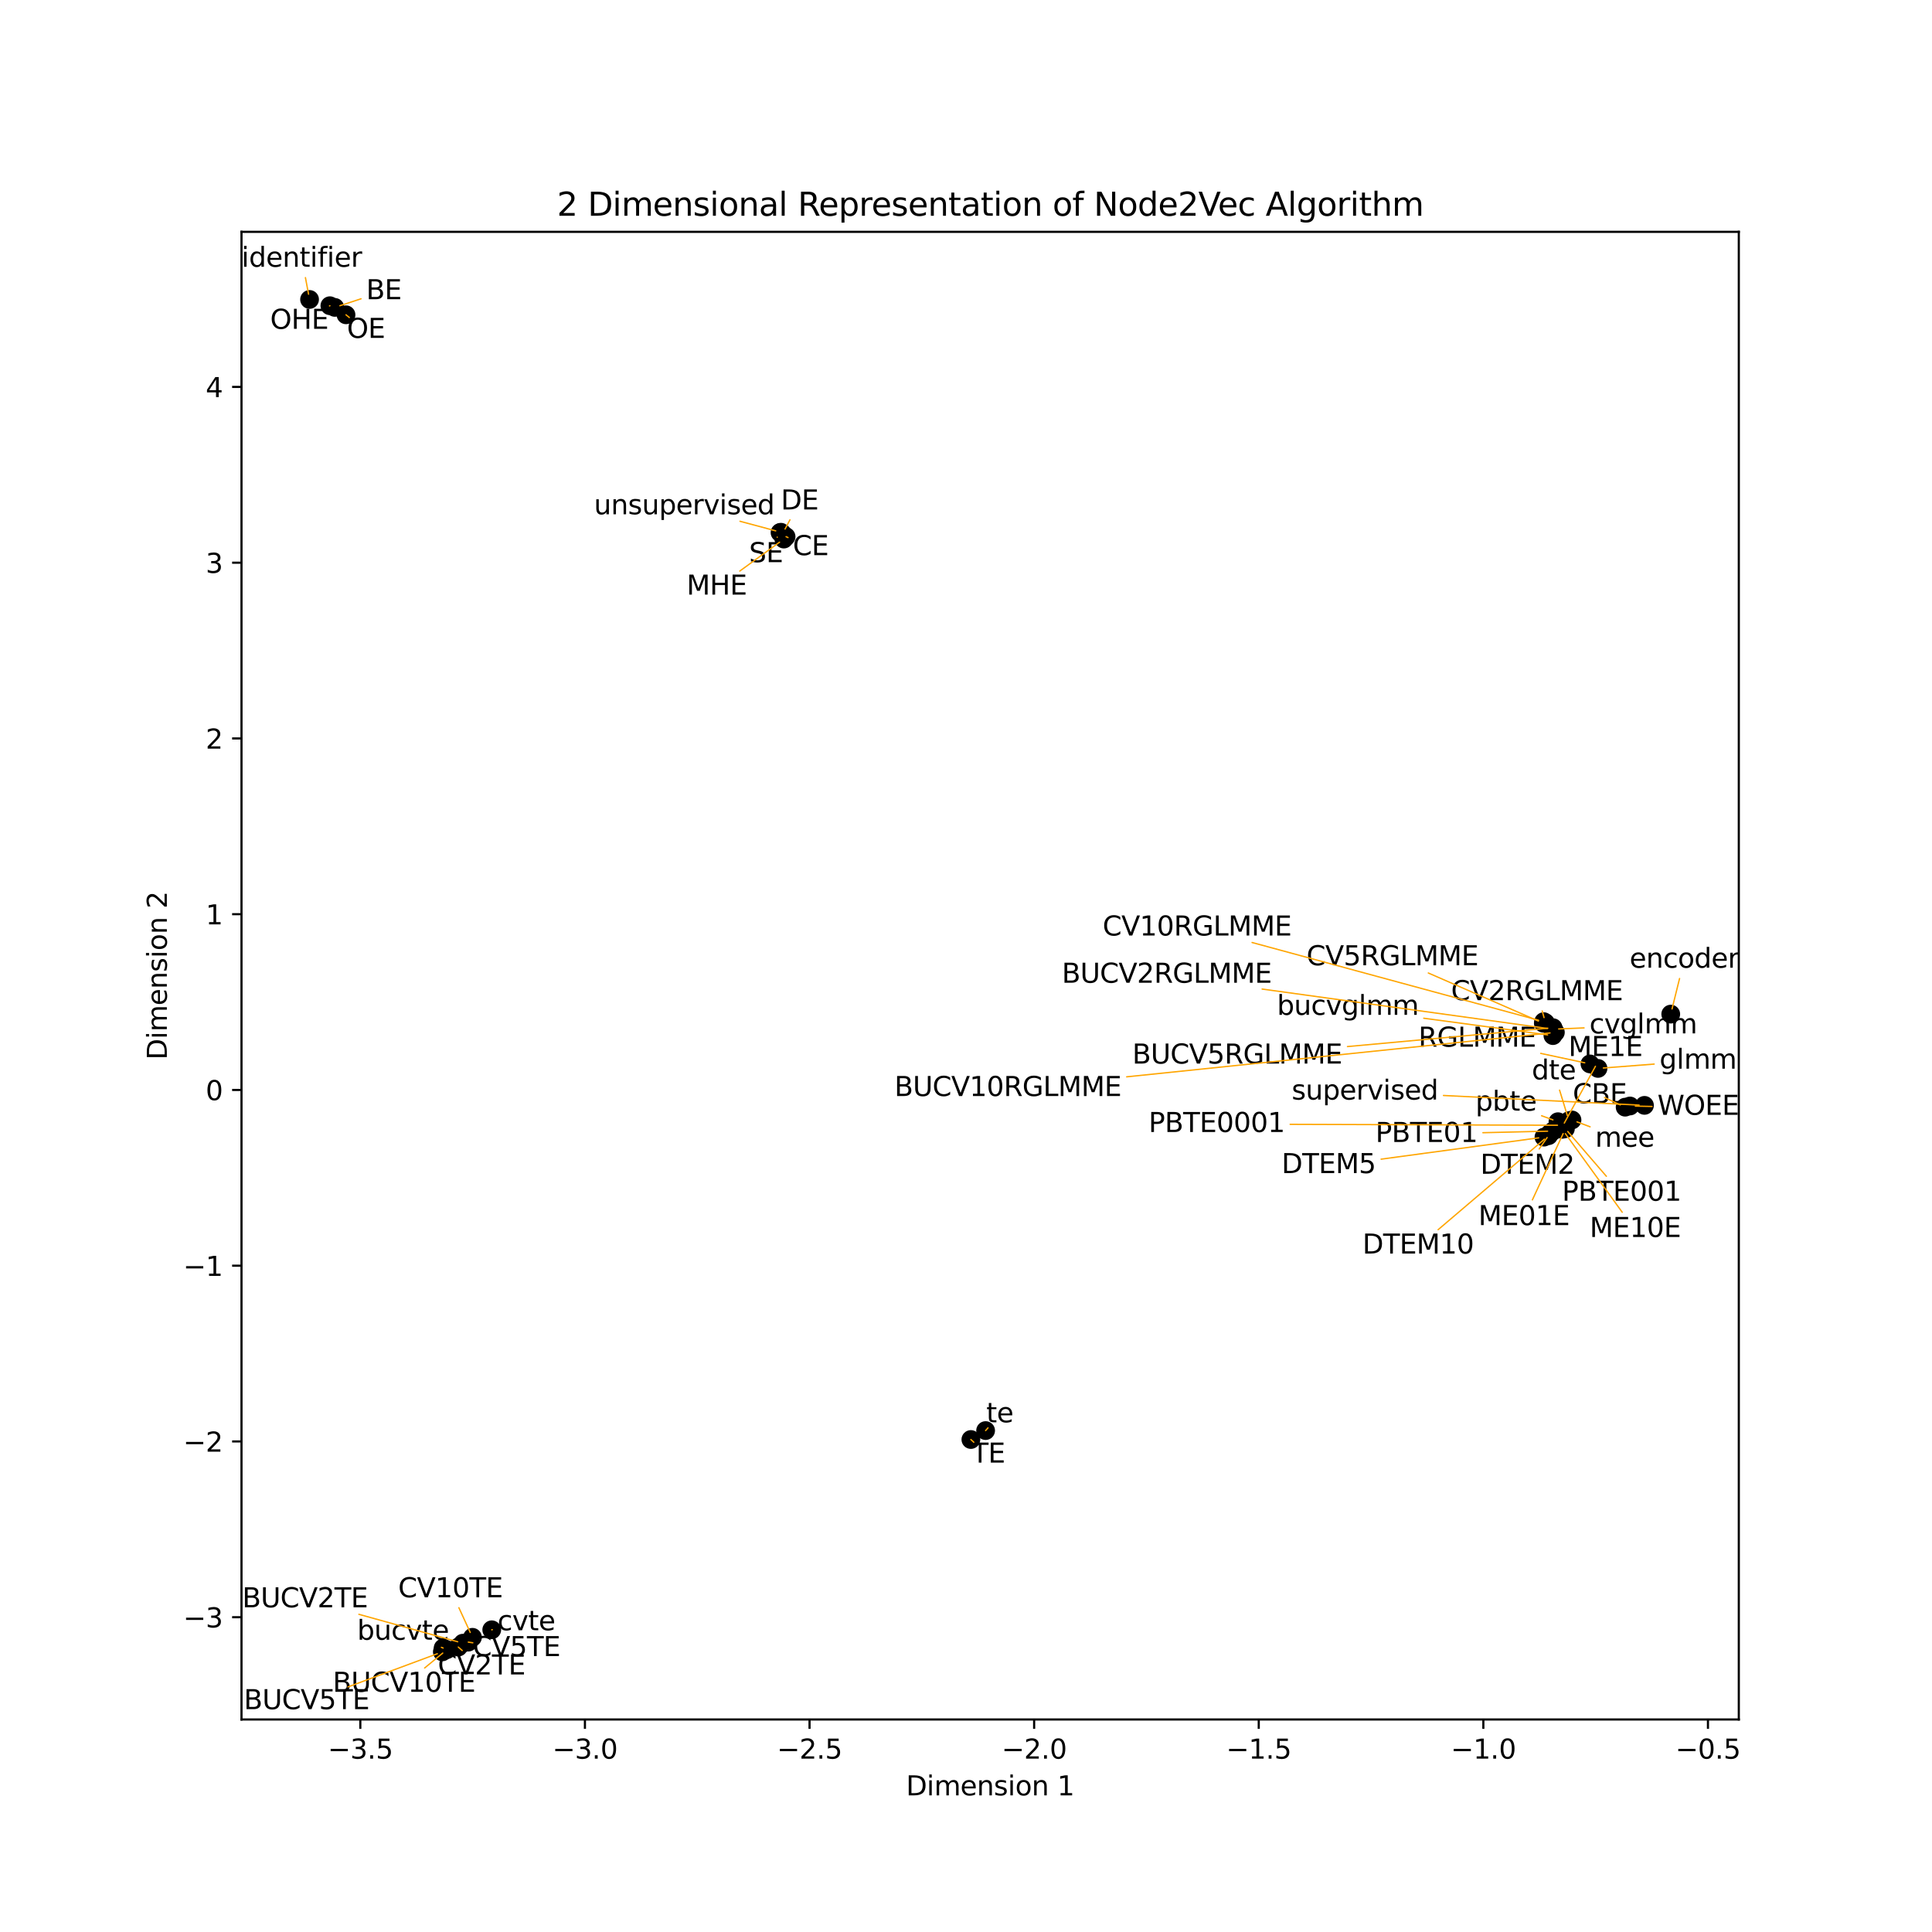 <?xml version="1.0" encoding="utf-8" standalone="no"?>
<!DOCTYPE svg PUBLIC "-//W3C//DTD SVG 1.1//EN"
  "http://www.w3.org/Graphics/SVG/1.1/DTD/svg11.dtd">
<svg xmlns:xlink="http://www.w3.org/1999/xlink" width="720pt" height="720pt" viewBox="0 0 720 720" xmlns="http://www.w3.org/2000/svg" version="1.1">
 <defs>
  <style type="text/css">*{stroke-linejoin: round; stroke-linecap: butt}</style>
 </defs>
 <g id="figure_1">
  <g id="patch_1">
   <path d="M 0 720 
L 720 720 
L 720 0 
L 0 0 
z
" style="fill: #ffffff"/>
  </g>
  <g id="axes_1">
   <g id="patch_2">
    <path d="M 90 640.8 
L 648 640.8 
L 648 86.4 
L 90 86.4 
z
" style="fill: #ffffff"/>
   </g>
   <g id="PathCollection_1">
    <defs>
     <path id="mb4c47baf59" d="M 0 3 
C 0.796 3 1.559 2.684 2.121 2.121 
C 2.684 1.559 3 0.796 3 0 
C 3 -0.796 2.684 -1.559 2.121 -2.121 
C 1.559 -2.684 0.796 -3 0 -3 
C -0.796 -3 -1.559 -2.684 -2.121 -2.121 
C -2.684 -1.559 -3 -0.796 -3 0 
C -3 0.796 -2.684 1.559 -2.121 2.121 
C -1.559 2.684 -0.796 3 0 3 
z
" style="stroke: #000000"/>
    </defs>
    <g clip-path="url(#p8ec54e45c8)">
     <use xlink:href="#mb4c47baf59" x="124.774" y="114.557" style="stroke: #000000"/>
     <use xlink:href="#mb4c47baf59" x="115.364" y="111.6" style="stroke: #000000"/>
     <use xlink:href="#mb4c47baf59" x="579.644" y="384.737" style="stroke: #000000"/>
     <use xlink:href="#mb4c47baf59" x="578.729" y="385.939" style="stroke: #000000"/>
     <use xlink:href="#mb4c47baf59" x="166.537" y="614.782" style="stroke: #000000"/>
     <use xlink:href="#mb4c47baf59" x="165.14" y="614.176" style="stroke: #000000"/>
     <use xlink:href="#mb4c47baf59" x="578.611" y="383.545" style="stroke: #000000"/>
     <use xlink:href="#mb4c47baf59" x="172.494" y="612.372" style="stroke: #000000"/>
     <use xlink:href="#mb4c47baf59" x="578.791" y="382.999" style="stroke: #000000"/>
     <use xlink:href="#mb4c47baf59" x="164.852" y="615.6" style="stroke: #000000"/>
     <use xlink:href="#mb4c47baf59" x="605.643" y="412.611" style="stroke: #000000"/>
     <use xlink:href="#mb4c47baf59" x="612.847" y="411.938" style="stroke: #000000"/>
     <use xlink:href="#mb4c47baf59" x="292.949" y="199.996" style="stroke: #000000"/>
     <use xlink:href="#mb4c47baf59" x="291.018" y="198.356" style="stroke: #000000"/>
     <use xlink:href="#mb4c47baf59" x="575.294" y="380.738" style="stroke: #000000"/>
     <use xlink:href="#mb4c47baf59" x="578.877" y="383.544" style="stroke: #000000"/>
     <use xlink:href="#mb4c47baf59" x="176.076" y="610.181" style="stroke: #000000"/>
     <use xlink:href="#mb4c47baf59" x="183.261" y="607.374" style="stroke: #000000"/>
     <use xlink:href="#mb4c47baf59" x="575.947" y="381.143" style="stroke: #000000"/>
     <use xlink:href="#mb4c47baf59" x="170.796" y="613.815" style="stroke: #000000"/>
     <use xlink:href="#mb4c47baf59" x="575.151" y="381.325" style="stroke: #000000"/>
     <use xlink:href="#mb4c47baf59" x="174.522" y="611.972" style="stroke: #000000"/>
     <use xlink:href="#mb4c47baf59" x="291.633" y="198.916" style="stroke: #000000"/>
     <use xlink:href="#mb4c47baf59" x="577.092" y="423.235" style="stroke: #000000"/>
     <use xlink:href="#mb4c47baf59" x="584.699" y="417.662" style="stroke: #000000"/>
     <use xlink:href="#mb4c47baf59" x="577.711" y="422.294" style="stroke: #000000"/>
     <use xlink:href="#mb4c47baf59" x="575.391" y="423.771" style="stroke: #000000"/>
     <use xlink:href="#mb4c47baf59" x="583.382" y="420.637" style="stroke: #000000"/>
     <use xlink:href="#mb4c47baf59" x="585.834" y="417.379" style="stroke: #000000"/>
     <use xlink:href="#mb4c47baf59" x="582.2" y="420.865" style="stroke: #000000"/>
     <use xlink:href="#mb4c47baf59" x="582.008" y="420.294" style="stroke: #000000"/>
     <use xlink:href="#mb4c47baf59" x="292.123" y="200.891" style="stroke: #000000"/>
     <use xlink:href="#mb4c47baf59" x="128.946" y="117.318" style="stroke: #000000"/>
     <use xlink:href="#mb4c47baf59" x="122.935" y="113.934" style="stroke: #000000"/>
     <use xlink:href="#mb4c47baf59" x="582.419" y="419.355" style="stroke: #000000"/>
     <use xlink:href="#mb4c47baf59" x="580.606" y="418.03" style="stroke: #000000"/>
     <use xlink:href="#mb4c47baf59" x="582.956" y="420.172" style="stroke: #000000"/>
     <use xlink:href="#mb4c47baf59" x="578.732" y="421.513" style="stroke: #000000"/>
     <use xlink:href="#mb4c47baf59" x="592.541" y="396.491" style="stroke: #000000"/>
     <use xlink:href="#mb4c47baf59" x="595.529" y="398.164" style="stroke: #000000"/>
     <use xlink:href="#mb4c47baf59" x="290.697" y="198.483" style="stroke: #000000"/>
     <use xlink:href="#mb4c47baf59" x="361.821" y="536.464" style="stroke: #000000"/>
     <use xlink:href="#mb4c47baf59" x="367.309" y="533.137" style="stroke: #000000"/>
     <use xlink:href="#mb4c47baf59" x="607.449" y="412.171" style="stroke: #000000"/>
     <use xlink:href="#mb4c47baf59" x="622.636" y="377.933" style="stroke: #000000"/>
    </g>
   </g>
   <g id="matplotlib.axis_1">
    <g id="xtick_1">
     <g id="line2d_1">
      <defs>
       <path id="ma80e2338e0" d="M 0 0 
L 0 3.5 
" style="stroke: #000000; stroke-width: 0.8"/>
      </defs>
      <g>
       <use xlink:href="#ma80e2338e0" x="134.283" y="640.8" style="stroke: #000000; stroke-width: 0.8"/>
      </g>
     </g>
     <g id="text_1">
      <!-- −3.5 -->
      <g transform="translate(122.142 655.398) scale(0.1 -0.1)">
       <defs>
        <path id="DejaVuSans-2212" d="M 678 2272 
L 4684 2272 
L 4684 1741 
L 678 1741 
L 678 2272 
z
" transform="scale(0.016)"/>
        <path id="DejaVuSans-33" d="M 2597 2516 
Q 3050 2419 3304 2112 
Q 3559 1806 3559 1356 
Q 3559 666 3084 287 
Q 2609 -91 1734 -91 
Q 1441 -91 1130 -33 
Q 819 25 488 141 
L 488 750 
Q 750 597 1062 519 
Q 1375 441 1716 441 
Q 2309 441 2620 675 
Q 2931 909 2931 1356 
Q 2931 1769 2642 2001 
Q 2353 2234 1838 2234 
L 1294 2234 
L 1294 2753 
L 1863 2753 
Q 2328 2753 2575 2939 
Q 2822 3125 2822 3475 
Q 2822 3834 2567 4026 
Q 2313 4219 1838 4219 
Q 1578 4219 1281 4162 
Q 984 4106 628 3988 
L 628 4550 
Q 988 4650 1302 4700 
Q 1616 4750 1894 4750 
Q 2613 4750 3031 4423 
Q 3450 4097 3450 3541 
Q 3450 3153 3228 2886 
Q 3006 2619 2597 2516 
z
" transform="scale(0.016)"/>
        <path id="DejaVuSans-2e" d="M 684 794 
L 1344 794 
L 1344 0 
L 684 0 
L 684 794 
z
" transform="scale(0.016)"/>
        <path id="DejaVuSans-35" d="M 691 4666 
L 3169 4666 
L 3169 4134 
L 1269 4134 
L 1269 2991 
Q 1406 3038 1543 3061 
Q 1681 3084 1819 3084 
Q 2600 3084 3056 2656 
Q 3513 2228 3513 1497 
Q 3513 744 3044 326 
Q 2575 -91 1722 -91 
Q 1428 -91 1123 -41 
Q 819 9 494 109 
L 494 744 
Q 775 591 1075 516 
Q 1375 441 1709 441 
Q 2250 441 2565 725 
Q 2881 1009 2881 1497 
Q 2881 1984 2565 2268 
Q 2250 2553 1709 2553 
Q 1456 2553 1204 2497 
Q 953 2441 691 2322 
L 691 4666 
z
" transform="scale(0.016)"/>
       </defs>
       <use xlink:href="#DejaVuSans-2212"/>
       <use xlink:href="#DejaVuSans-33" x="83.789"/>
       <use xlink:href="#DejaVuSans-2e" x="147.412"/>
       <use xlink:href="#DejaVuSans-35" x="179.199"/>
      </g>
     </g>
    </g>
    <g id="xtick_2">
     <g id="line2d_2">
      <g>
       <use xlink:href="#ma80e2338e0" x="217.987" y="640.8" style="stroke: #000000; stroke-width: 0.8"/>
      </g>
     </g>
     <g id="text_2">
      <!-- −3.0 -->
      <g transform="translate(205.846 655.398) scale(0.1 -0.1)">
       <defs>
        <path id="DejaVuSans-30" d="M 2034 4250 
Q 1547 4250 1301 3770 
Q 1056 3291 1056 2328 
Q 1056 1369 1301 889 
Q 1547 409 2034 409 
Q 2525 409 2770 889 
Q 3016 1369 3016 2328 
Q 3016 3291 2770 3770 
Q 2525 4250 2034 4250 
z
M 2034 4750 
Q 2819 4750 3233 4129 
Q 3647 3509 3647 2328 
Q 3647 1150 3233 529 
Q 2819 -91 2034 -91 
Q 1250 -91 836 529 
Q 422 1150 422 2328 
Q 422 3509 836 4129 
Q 1250 4750 2034 4750 
z
" transform="scale(0.016)"/>
       </defs>
       <use xlink:href="#DejaVuSans-2212"/>
       <use xlink:href="#DejaVuSans-33" x="83.789"/>
       <use xlink:href="#DejaVuSans-2e" x="147.412"/>
       <use xlink:href="#DejaVuSans-30" x="179.199"/>
      </g>
     </g>
    </g>
    <g id="xtick_3">
     <g id="line2d_3">
      <g>
       <use xlink:href="#ma80e2338e0" x="301.691" y="640.8" style="stroke: #000000; stroke-width: 0.8"/>
      </g>
     </g>
     <g id="text_3">
      <!-- −2.5 -->
      <g transform="translate(289.549 655.398) scale(0.1 -0.1)">
       <defs>
        <path id="DejaVuSans-32" d="M 1228 531 
L 3431 531 
L 3431 0 
L 469 0 
L 469 531 
Q 828 903 1448 1529 
Q 2069 2156 2228 2338 
Q 2531 2678 2651 2914 
Q 2772 3150 2772 3378 
Q 2772 3750 2511 3984 
Q 2250 4219 1831 4219 
Q 1534 4219 1204 4116 
Q 875 4013 500 3803 
L 500 4441 
Q 881 4594 1212 4672 
Q 1544 4750 1819 4750 
Q 2544 4750 2975 4387 
Q 3406 4025 3406 3419 
Q 3406 3131 3298 2873 
Q 3191 2616 2906 2266 
Q 2828 2175 2409 1742 
Q 1991 1309 1228 531 
z
" transform="scale(0.016)"/>
       </defs>
       <use xlink:href="#DejaVuSans-2212"/>
       <use xlink:href="#DejaVuSans-32" x="83.789"/>
       <use xlink:href="#DejaVuSans-2e" x="147.412"/>
       <use xlink:href="#DejaVuSans-35" x="179.199"/>
      </g>
     </g>
    </g>
    <g id="xtick_4">
     <g id="line2d_4">
      <g>
       <use xlink:href="#ma80e2338e0" x="385.394" y="640.8" style="stroke: #000000; stroke-width: 0.8"/>
      </g>
     </g>
     <g id="text_4">
      <!-- −2.0 -->
      <g transform="translate(373.253 655.398) scale(0.1 -0.1)">
       <use xlink:href="#DejaVuSans-2212"/>
       <use xlink:href="#DejaVuSans-32" x="83.789"/>
       <use xlink:href="#DejaVuSans-2e" x="147.412"/>
       <use xlink:href="#DejaVuSans-30" x="179.199"/>
      </g>
     </g>
    </g>
    <g id="xtick_5">
     <g id="line2d_5">
      <g>
       <use xlink:href="#ma80e2338e0" x="469.098" y="640.8" style="stroke: #000000; stroke-width: 0.8"/>
      </g>
     </g>
     <g id="text_5">
      <!-- −1.5 -->
      <g transform="translate(456.956 655.398) scale(0.1 -0.1)">
       <defs>
        <path id="DejaVuSans-31" d="M 794 531 
L 1825 531 
L 1825 4091 
L 703 3866 
L 703 4441 
L 1819 4666 
L 2450 4666 
L 2450 531 
L 3481 531 
L 3481 0 
L 794 0 
L 794 531 
z
" transform="scale(0.016)"/>
       </defs>
       <use xlink:href="#DejaVuSans-2212"/>
       <use xlink:href="#DejaVuSans-31" x="83.789"/>
       <use xlink:href="#DejaVuSans-2e" x="147.412"/>
       <use xlink:href="#DejaVuSans-35" x="179.199"/>
      </g>
     </g>
    </g>
    <g id="xtick_6">
     <g id="line2d_6">
      <g>
       <use xlink:href="#ma80e2338e0" x="552.801" y="640.8" style="stroke: #000000; stroke-width: 0.8"/>
      </g>
     </g>
     <g id="text_6">
      <!-- −1.0 -->
      <g transform="translate(540.66 655.398) scale(0.1 -0.1)">
       <use xlink:href="#DejaVuSans-2212"/>
       <use xlink:href="#DejaVuSans-31" x="83.789"/>
       <use xlink:href="#DejaVuSans-2e" x="147.412"/>
       <use xlink:href="#DejaVuSans-30" x="179.199"/>
      </g>
     </g>
    </g>
    <g id="xtick_7">
     <g id="line2d_7">
      <g>
       <use xlink:href="#ma80e2338e0" x="636.505" y="640.8" style="stroke: #000000; stroke-width: 0.8"/>
      </g>
     </g>
     <g id="text_7">
      <!-- −0.5 -->
      <g transform="translate(624.363 655.398) scale(0.1 -0.1)">
       <use xlink:href="#DejaVuSans-2212"/>
       <use xlink:href="#DejaVuSans-30" x="83.789"/>
       <use xlink:href="#DejaVuSans-2e" x="147.412"/>
       <use xlink:href="#DejaVuSans-35" x="179.199"/>
      </g>
     </g>
    </g>
    <g id="text_8">
     <!-- Dimension 1 -->
     <g transform="translate(337.653 669.077) scale(0.1 -0.1)">
      <defs>
       <path id="DejaVuSans-44" d="M 1259 4147 
L 1259 519 
L 2022 519 
Q 2988 519 3436 956 
Q 3884 1394 3884 2338 
Q 3884 3275 3436 3711 
Q 2988 4147 2022 4147 
L 1259 4147 
z
M 628 4666 
L 1925 4666 
Q 3281 4666 3915 4102 
Q 4550 3538 4550 2338 
Q 4550 1131 3912 565 
Q 3275 0 1925 0 
L 628 0 
L 628 4666 
z
" transform="scale(0.016)"/>
       <path id="DejaVuSans-69" d="M 603 3500 
L 1178 3500 
L 1178 0 
L 603 0 
L 603 3500 
z
M 603 4863 
L 1178 4863 
L 1178 4134 
L 603 4134 
L 603 4863 
z
" transform="scale(0.016)"/>
       <path id="DejaVuSans-6d" d="M 3328 2828 
Q 3544 3216 3844 3400 
Q 4144 3584 4550 3584 
Q 5097 3584 5394 3201 
Q 5691 2819 5691 2113 
L 5691 0 
L 5113 0 
L 5113 2094 
Q 5113 2597 4934 2840 
Q 4756 3084 4391 3084 
Q 3944 3084 3684 2787 
Q 3425 2491 3425 1978 
L 3425 0 
L 2847 0 
L 2847 2094 
Q 2847 2600 2669 2842 
Q 2491 3084 2119 3084 
Q 1678 3084 1418 2786 
Q 1159 2488 1159 1978 
L 1159 0 
L 581 0 
L 581 3500 
L 1159 3500 
L 1159 2956 
Q 1356 3278 1631 3431 
Q 1906 3584 2284 3584 
Q 2666 3584 2933 3390 
Q 3200 3197 3328 2828 
z
" transform="scale(0.016)"/>
       <path id="DejaVuSans-65" d="M 3597 1894 
L 3597 1613 
L 953 1613 
Q 991 1019 1311 708 
Q 1631 397 2203 397 
Q 2534 397 2845 478 
Q 3156 559 3463 722 
L 3463 178 
Q 3153 47 2828 -22 
Q 2503 -91 2169 -91 
Q 1331 -91 842 396 
Q 353 884 353 1716 
Q 353 2575 817 3079 
Q 1281 3584 2069 3584 
Q 2775 3584 3186 3129 
Q 3597 2675 3597 1894 
z
M 3022 2063 
Q 3016 2534 2758 2815 
Q 2500 3097 2075 3097 
Q 1594 3097 1305 2825 
Q 1016 2553 972 2059 
L 3022 2063 
z
" transform="scale(0.016)"/>
       <path id="DejaVuSans-6e" d="M 3513 2113 
L 3513 0 
L 2938 0 
L 2938 2094 
Q 2938 2591 2744 2837 
Q 2550 3084 2163 3084 
Q 1697 3084 1428 2787 
Q 1159 2491 1159 1978 
L 1159 0 
L 581 0 
L 581 3500 
L 1159 3500 
L 1159 2956 
Q 1366 3272 1645 3428 
Q 1925 3584 2291 3584 
Q 2894 3584 3203 3211 
Q 3513 2838 3513 2113 
z
" transform="scale(0.016)"/>
       <path id="DejaVuSans-73" d="M 2834 3397 
L 2834 2853 
Q 2591 2978 2328 3040 
Q 2066 3103 1784 3103 
Q 1356 3103 1142 2972 
Q 928 2841 928 2578 
Q 928 2378 1081 2264 
Q 1234 2150 1697 2047 
L 1894 2003 
Q 2506 1872 2764 1633 
Q 3022 1394 3022 966 
Q 3022 478 2636 193 
Q 2250 -91 1575 -91 
Q 1294 -91 989 -36 
Q 684 19 347 128 
L 347 722 
Q 666 556 975 473 
Q 1284 391 1588 391 
Q 1994 391 2212 530 
Q 2431 669 2431 922 
Q 2431 1156 2273 1281 
Q 2116 1406 1581 1522 
L 1381 1569 
Q 847 1681 609 1914 
Q 372 2147 372 2553 
Q 372 3047 722 3315 
Q 1072 3584 1716 3584 
Q 2034 3584 2315 3537 
Q 2597 3491 2834 3397 
z
" transform="scale(0.016)"/>
       <path id="DejaVuSans-6f" d="M 1959 3097 
Q 1497 3097 1228 2736 
Q 959 2375 959 1747 
Q 959 1119 1226 758 
Q 1494 397 1959 397 
Q 2419 397 2687 759 
Q 2956 1122 2956 1747 
Q 2956 2369 2687 2733 
Q 2419 3097 1959 3097 
z
M 1959 3584 
Q 2709 3584 3137 3096 
Q 3566 2609 3566 1747 
Q 3566 888 3137 398 
Q 2709 -91 1959 -91 
Q 1206 -91 779 398 
Q 353 888 353 1747 
Q 353 2609 779 3096 
Q 1206 3584 1959 3584 
z
" transform="scale(0.016)"/>
       <path id="DejaVuSans-20" transform="scale(0.016)"/>
      </defs>
      <use xlink:href="#DejaVuSans-44"/>
      <use xlink:href="#DejaVuSans-69" x="77.002"/>
      <use xlink:href="#DejaVuSans-6d" x="104.785"/>
      <use xlink:href="#DejaVuSans-65" x="202.197"/>
      <use xlink:href="#DejaVuSans-6e" x="263.721"/>
      <use xlink:href="#DejaVuSans-73" x="327.1"/>
      <use xlink:href="#DejaVuSans-69" x="379.199"/>
      <use xlink:href="#DejaVuSans-6f" x="406.982"/>
      <use xlink:href="#DejaVuSans-6e" x="468.164"/>
      <use xlink:href="#DejaVuSans-20" x="531.543"/>
      <use xlink:href="#DejaVuSans-31" x="563.33"/>
     </g>
    </g>
   </g>
   <g id="matplotlib.axis_2">
    <g id="ytick_1">
     <g id="line2d_8">
      <defs>
       <path id="m50851daa15" d="M 0 0 
L -3.5 0 
" style="stroke: #000000; stroke-width: 0.8"/>
      </defs>
      <g>
       <use xlink:href="#m50851daa15" x="90" y="602.689" style="stroke: #000000; stroke-width: 0.8"/>
      </g>
     </g>
     <g id="text_9">
      <!-- −3 -->
      <g transform="translate(68.258 606.488) scale(0.1 -0.1)">
       <use xlink:href="#DejaVuSans-2212"/>
       <use xlink:href="#DejaVuSans-33" x="83.789"/>
      </g>
     </g>
    </g>
    <g id="ytick_2">
     <g id="line2d_9">
      <g>
       <use xlink:href="#m50851daa15" x="90" y="537.19" style="stroke: #000000; stroke-width: 0.8"/>
      </g>
     </g>
     <g id="text_10">
      <!-- −2 -->
      <g transform="translate(68.258 540.989) scale(0.1 -0.1)">
       <use xlink:href="#DejaVuSans-2212"/>
       <use xlink:href="#DejaVuSans-32" x="83.789"/>
      </g>
     </g>
    </g>
    <g id="ytick_3">
     <g id="line2d_10">
      <g>
       <use xlink:href="#m50851daa15" x="90" y="471.691" style="stroke: #000000; stroke-width: 0.8"/>
      </g>
     </g>
     <g id="text_11">
      <!-- −1 -->
      <g transform="translate(68.258 475.49) scale(0.1 -0.1)">
       <use xlink:href="#DejaVuSans-2212"/>
       <use xlink:href="#DejaVuSans-31" x="83.789"/>
      </g>
     </g>
    </g>
    <g id="ytick_4">
     <g id="line2d_11">
      <g>
       <use xlink:href="#m50851daa15" x="90" y="406.192" style="stroke: #000000; stroke-width: 0.8"/>
      </g>
     </g>
     <g id="text_12">
      <!-- 0 -->
      <g transform="translate(76.638 409.991) scale(0.1 -0.1)">
       <use xlink:href="#DejaVuSans-30"/>
      </g>
     </g>
    </g>
    <g id="ytick_5">
     <g id="line2d_12">
      <g>
       <use xlink:href="#m50851daa15" x="90" y="340.693" style="stroke: #000000; stroke-width: 0.8"/>
      </g>
     </g>
     <g id="text_13">
      <!-- 1 -->
      <g transform="translate(76.638 344.492) scale(0.1 -0.1)">
       <use xlink:href="#DejaVuSans-31"/>
      </g>
     </g>
    </g>
    <g id="ytick_6">
     <g id="line2d_13">
      <g>
       <use xlink:href="#m50851daa15" x="90" y="275.194" style="stroke: #000000; stroke-width: 0.8"/>
      </g>
     </g>
     <g id="text_14">
      <!-- 2 -->
      <g transform="translate(76.638 278.993) scale(0.1 -0.1)">
       <use xlink:href="#DejaVuSans-32"/>
      </g>
     </g>
    </g>
    <g id="ytick_7">
     <g id="line2d_14">
      <g>
       <use xlink:href="#m50851daa15" x="90" y="209.695" style="stroke: #000000; stroke-width: 0.8"/>
      </g>
     </g>
     <g id="text_15">
      <!-- 3 -->
      <g transform="translate(76.638 213.494) scale(0.1 -0.1)">
       <use xlink:href="#DejaVuSans-33"/>
      </g>
     </g>
    </g>
    <g id="ytick_8">
     <g id="line2d_15">
      <g>
       <use xlink:href="#m50851daa15" x="90" y="144.196" style="stroke: #000000; stroke-width: 0.8"/>
      </g>
     </g>
     <g id="text_16">
      <!-- 4 -->
      <g transform="translate(76.638 147.995) scale(0.1 -0.1)">
       <defs>
        <path id="DejaVuSans-34" d="M 2419 4116 
L 825 1625 
L 2419 1625 
L 2419 4116 
z
M 2253 4666 
L 3047 4666 
L 3047 1625 
L 3713 1625 
L 3713 1100 
L 3047 1100 
L 3047 0 
L 2419 0 
L 2419 1100 
L 313 1100 
L 313 1709 
L 2253 4666 
z
" transform="scale(0.016)"/>
       </defs>
       <use xlink:href="#DejaVuSans-34"/>
      </g>
     </g>
    </g>
    <g id="text_17">
     <!-- Dimension 2 -->
     <g transform="translate(62.178 394.947) rotate(-90) scale(0.1 -0.1)">
      <use xlink:href="#DejaVuSans-44"/>
      <use xlink:href="#DejaVuSans-69" x="77.002"/>
      <use xlink:href="#DejaVuSans-6d" x="104.785"/>
      <use xlink:href="#DejaVuSans-65" x="202.197"/>
      <use xlink:href="#DejaVuSans-6e" x="263.721"/>
      <use xlink:href="#DejaVuSans-73" x="327.1"/>
      <use xlink:href="#DejaVuSans-69" x="379.199"/>
      <use xlink:href="#DejaVuSans-6f" x="406.982"/>
      <use xlink:href="#DejaVuSans-6e" x="468.164"/>
      <use xlink:href="#DejaVuSans-20" x="531.543"/>
      <use xlink:href="#DejaVuSans-32" x="563.33"/>
     </g>
    </g>
   </g>
   <g id="patch_3">
    <path d="M 90 640.8 
L 90 86.4 
" style="fill: none; stroke: #000000; stroke-width: 0.8; stroke-linejoin: miter; stroke-linecap: square"/>
   </g>
   <g id="patch_4">
    <path d="M 648 640.8 
L 648 86.4 
" style="fill: none; stroke: #000000; stroke-width: 0.8; stroke-linejoin: miter; stroke-linecap: square"/>
   </g>
   <g id="patch_5">
    <path d="M 90 640.8 
L 648 640.8 
" style="fill: none; stroke: #000000; stroke-width: 0.8; stroke-linejoin: miter; stroke-linecap: square"/>
   </g>
   <g id="patch_6">
    <path d="M 90 86.4 
L 648 86.4 
" style="fill: none; stroke: #000000; stroke-width: 0.8; stroke-linejoin: miter; stroke-linecap: square"/>
   </g>
   <g id="text_18">
    <!-- BE -->
    <g transform="translate(136.456 111.508) scale(0.1 -0.1)">
     <defs>
      <path id="DejaVuSans-42" d="M 1259 2228 
L 1259 519 
L 2272 519 
Q 2781 519 3026 730 
Q 3272 941 3272 1375 
Q 3272 1813 3026 2020 
Q 2781 2228 2272 2228 
L 1259 2228 
z
M 1259 4147 
L 1259 2741 
L 2194 2741 
Q 2656 2741 2882 2914 
Q 3109 3088 3109 3444 
Q 3109 3797 2882 3972 
Q 2656 4147 2194 4147 
L 1259 4147 
z
M 628 4666 
L 2241 4666 
Q 2963 4666 3353 4366 
Q 3744 4066 3744 3513 
Q 3744 3084 3544 2831 
Q 3344 2578 2956 2516 
Q 3422 2416 3680 2098 
Q 3938 1781 3938 1306 
Q 3938 681 3513 340 
Q 3088 0 2303 0 
L 628 0 
L 628 4666 
z
" transform="scale(0.016)"/>
      <path id="DejaVuSans-45" d="M 628 4666 
L 3578 4666 
L 3578 4134 
L 1259 4134 
L 1259 2753 
L 3481 2753 
L 3481 2222 
L 1259 2222 
L 1259 531 
L 3634 531 
L 3634 0 
L 628 0 
L 628 4666 
z
" transform="scale(0.016)"/>
     </defs>
     <use xlink:href="#DejaVuSans-42"/>
     <use xlink:href="#DejaVuSans-45" x="68.604"/>
    </g>
   </g>
   <g id="text_19">
    <!-- identifier -->
    <g transform="translate(90 99.412) scale(0.1 -0.1)">
     <defs>
      <path id="DejaVuSans-64" d="M 2906 2969 
L 2906 4863 
L 3481 4863 
L 3481 0 
L 2906 0 
L 2906 525 
Q 2725 213 2448 61 
Q 2172 -91 1784 -91 
Q 1150 -91 751 415 
Q 353 922 353 1747 
Q 353 2572 751 3078 
Q 1150 3584 1784 3584 
Q 2172 3584 2448 3432 
Q 2725 3281 2906 2969 
z
M 947 1747 
Q 947 1113 1208 752 
Q 1469 391 1925 391 
Q 2381 391 2643 752 
Q 2906 1113 2906 1747 
Q 2906 2381 2643 2742 
Q 2381 3103 1925 3103 
Q 1469 3103 1208 2742 
Q 947 2381 947 1747 
z
" transform="scale(0.016)"/>
      <path id="DejaVuSans-74" d="M 1172 4494 
L 1172 3500 
L 2356 3500 
L 2356 3053 
L 1172 3053 
L 1172 1153 
Q 1172 725 1289 603 
Q 1406 481 1766 481 
L 2356 481 
L 2356 0 
L 1766 0 
Q 1100 0 847 248 
Q 594 497 594 1153 
L 594 3053 
L 172 3053 
L 172 3500 
L 594 3500 
L 594 4494 
L 1172 4494 
z
" transform="scale(0.016)"/>
      <path id="DejaVuSans-66" d="M 2375 4863 
L 2375 4384 
L 1825 4384 
Q 1516 4384 1395 4259 
Q 1275 4134 1275 3809 
L 1275 3500 
L 2222 3500 
L 2222 3053 
L 1275 3053 
L 1275 0 
L 697 0 
L 697 3053 
L 147 3053 
L 147 3500 
L 697 3500 
L 697 3744 
Q 697 4328 969 4595 
Q 1241 4863 1831 4863 
L 2375 4863 
z
" transform="scale(0.016)"/>
      <path id="DejaVuSans-72" d="M 2631 2963 
Q 2534 3019 2420 3045 
Q 2306 3072 2169 3072 
Q 1681 3072 1420 2755 
Q 1159 2438 1159 1844 
L 1159 0 
L 581 0 
L 581 3500 
L 1159 3500 
L 1159 2956 
Q 1341 3275 1631 3429 
Q 1922 3584 2338 3584 
Q 2397 3584 2469 3576 
Q 2541 3569 2628 3553 
L 2631 2963 
z
" transform="scale(0.016)"/>
     </defs>
     <use xlink:href="#DejaVuSans-69"/>
     <use xlink:href="#DejaVuSans-64" x="27.783"/>
     <use xlink:href="#DejaVuSans-65" x="91.26"/>
     <use xlink:href="#DejaVuSans-6e" x="152.783"/>
     <use xlink:href="#DejaVuSans-74" x="216.162"/>
     <use xlink:href="#DejaVuSans-69" x="255.371"/>
     <use xlink:href="#DejaVuSans-66" x="283.154"/>
     <use xlink:href="#DejaVuSans-69" x="318.359"/>
     <use xlink:href="#DejaVuSans-65" x="346.143"/>
     <use xlink:href="#DejaVuSans-72" x="407.666"/>
    </g>
   </g>
   <g id="text_20">
    <!-- BUCV10RGLMME -->
    <g transform="translate(333.32 408.454) scale(0.1 -0.1)">
     <defs>
      <path id="DejaVuSans-55" d="M 556 4666 
L 1191 4666 
L 1191 1831 
Q 1191 1081 1462 751 
Q 1734 422 2344 422 
Q 2950 422 3222 751 
Q 3494 1081 3494 1831 
L 3494 4666 
L 4128 4666 
L 4128 1753 
Q 4128 841 3676 375 
Q 3225 -91 2344 -91 
Q 1459 -91 1007 375 
Q 556 841 556 1753 
L 556 4666 
z
" transform="scale(0.016)"/>
      <path id="DejaVuSans-43" d="M 4122 4306 
L 4122 3641 
Q 3803 3938 3442 4084 
Q 3081 4231 2675 4231 
Q 1875 4231 1450 3742 
Q 1025 3253 1025 2328 
Q 1025 1406 1450 917 
Q 1875 428 2675 428 
Q 3081 428 3442 575 
Q 3803 722 4122 1019 
L 4122 359 
Q 3791 134 3420 21 
Q 3050 -91 2638 -91 
Q 1578 -91 968 557 
Q 359 1206 359 2328 
Q 359 3453 968 4101 
Q 1578 4750 2638 4750 
Q 3056 4750 3426 4639 
Q 3797 4528 4122 4306 
z
" transform="scale(0.016)"/>
      <path id="DejaVuSans-56" d="M 1831 0 
L 50 4666 
L 709 4666 
L 2188 738 
L 3669 4666 
L 4325 4666 
L 2547 0 
L 1831 0 
z
" transform="scale(0.016)"/>
      <path id="DejaVuSans-52" d="M 2841 2188 
Q 3044 2119 3236 1894 
Q 3428 1669 3622 1275 
L 4263 0 
L 3584 0 
L 2988 1197 
Q 2756 1666 2539 1819 
Q 2322 1972 1947 1972 
L 1259 1972 
L 1259 0 
L 628 0 
L 628 4666 
L 2053 4666 
Q 2853 4666 3247 4331 
Q 3641 3997 3641 3322 
Q 3641 2881 3436 2590 
Q 3231 2300 2841 2188 
z
M 1259 4147 
L 1259 2491 
L 2053 2491 
Q 2509 2491 2742 2702 
Q 2975 2913 2975 3322 
Q 2975 3731 2742 3939 
Q 2509 4147 2053 4147 
L 1259 4147 
z
" transform="scale(0.016)"/>
      <path id="DejaVuSans-47" d="M 3809 666 
L 3809 1919 
L 2778 1919 
L 2778 2438 
L 4434 2438 
L 4434 434 
Q 4069 175 3628 42 
Q 3188 -91 2688 -91 
Q 1594 -91 976 548 
Q 359 1188 359 2328 
Q 359 3472 976 4111 
Q 1594 4750 2688 4750 
Q 3144 4750 3555 4637 
Q 3966 4525 4313 4306 
L 4313 3634 
Q 3963 3931 3569 4081 
Q 3175 4231 2741 4231 
Q 1884 4231 1454 3753 
Q 1025 3275 1025 2328 
Q 1025 1384 1454 906 
Q 1884 428 2741 428 
Q 3075 428 3337 486 
Q 3600 544 3809 666 
z
" transform="scale(0.016)"/>
      <path id="DejaVuSans-4c" d="M 628 4666 
L 1259 4666 
L 1259 531 
L 3531 531 
L 3531 0 
L 628 0 
L 628 4666 
z
" transform="scale(0.016)"/>
      <path id="DejaVuSans-4d" d="M 628 4666 
L 1569 4666 
L 2759 1491 
L 3956 4666 
L 4897 4666 
L 4897 0 
L 4281 0 
L 4281 4097 
L 3078 897 
L 2444 897 
L 1241 4097 
L 1241 0 
L 628 0 
L 628 4666 
z
" transform="scale(0.016)"/>
     </defs>
     <use xlink:href="#DejaVuSans-42"/>
     <use xlink:href="#DejaVuSans-55" x="68.604"/>
     <use xlink:href="#DejaVuSans-43" x="141.797"/>
     <use xlink:href="#DejaVuSans-56" x="211.621"/>
     <use xlink:href="#DejaVuSans-31" x="280.029"/>
     <use xlink:href="#DejaVuSans-30" x="343.652"/>
     <use xlink:href="#DejaVuSans-52" x="407.275"/>
     <use xlink:href="#DejaVuSans-47" x="476.758"/>
     <use xlink:href="#DejaVuSans-4c" x="554.248"/>
     <use xlink:href="#DejaVuSans-4d" x="609.961"/>
     <use xlink:href="#DejaVuSans-4d" x="696.24"/>
     <use xlink:href="#DejaVuSans-45" x="782.52"/>
    </g>
   </g>
   <g id="text_21">
    <!-- bucvglmm -->
    <g transform="translate(475.893 378.207) scale(0.1 -0.1)">
     <defs>
      <path id="DejaVuSans-62" d="M 3116 1747 
Q 3116 2381 2855 2742 
Q 2594 3103 2138 3103 
Q 1681 3103 1420 2742 
Q 1159 2381 1159 1747 
Q 1159 1113 1420 752 
Q 1681 391 2138 391 
Q 2594 391 2855 752 
Q 3116 1113 3116 1747 
z
M 1159 2969 
Q 1341 3281 1617 3432 
Q 1894 3584 2278 3584 
Q 2916 3584 3314 3078 
Q 3713 2572 3713 1747 
Q 3713 922 3314 415 
Q 2916 -91 2278 -91 
Q 1894 -91 1617 61 
Q 1341 213 1159 525 
L 1159 0 
L 581 0 
L 581 4863 
L 1159 4863 
L 1159 2969 
z
" transform="scale(0.016)"/>
      <path id="DejaVuSans-75" d="M 544 1381 
L 544 3500 
L 1119 3500 
L 1119 1403 
Q 1119 906 1312 657 
Q 1506 409 1894 409 
Q 2359 409 2629 706 
Q 2900 1003 2900 1516 
L 2900 3500 
L 3475 3500 
L 3475 0 
L 2900 0 
L 2900 538 
Q 2691 219 2414 64 
Q 2138 -91 1772 -91 
Q 1169 -91 856 284 
Q 544 659 544 1381 
z
M 1991 3584 
L 1991 3584 
z
" transform="scale(0.016)"/>
      <path id="DejaVuSans-63" d="M 3122 3366 
L 3122 2828 
Q 2878 2963 2633 3030 
Q 2388 3097 2138 3097 
Q 1578 3097 1268 2742 
Q 959 2388 959 1747 
Q 959 1106 1268 751 
Q 1578 397 2138 397 
Q 2388 397 2633 464 
Q 2878 531 3122 666 
L 3122 134 
Q 2881 22 2623 -34 
Q 2366 -91 2075 -91 
Q 1284 -91 818 406 
Q 353 903 353 1747 
Q 353 2603 823 3093 
Q 1294 3584 2113 3584 
Q 2378 3584 2631 3529 
Q 2884 3475 3122 3366 
z
" transform="scale(0.016)"/>
      <path id="DejaVuSans-76" d="M 191 3500 
L 800 3500 
L 1894 563 
L 2988 3500 
L 3597 3500 
L 2284 0 
L 1503 0 
L 191 3500 
z
" transform="scale(0.016)"/>
      <path id="DejaVuSans-67" d="M 2906 1791 
Q 2906 2416 2648 2759 
Q 2391 3103 1925 3103 
Q 1463 3103 1205 2759 
Q 947 2416 947 1791 
Q 947 1169 1205 825 
Q 1463 481 1925 481 
Q 2391 481 2648 825 
Q 2906 1169 2906 1791 
z
M 3481 434 
Q 3481 -459 3084 -895 
Q 2688 -1331 1869 -1331 
Q 1566 -1331 1297 -1286 
Q 1028 -1241 775 -1147 
L 775 -588 
Q 1028 -725 1275 -790 
Q 1522 -856 1778 -856 
Q 2344 -856 2625 -561 
Q 2906 -266 2906 331 
L 2906 616 
Q 2728 306 2450 153 
Q 2172 0 1784 0 
Q 1141 0 747 490 
Q 353 981 353 1791 
Q 353 2603 747 3093 
Q 1141 3584 1784 3584 
Q 2172 3584 2450 3431 
Q 2728 3278 2906 2969 
L 2906 3500 
L 3481 3500 
L 3481 434 
z
" transform="scale(0.016)"/>
      <path id="DejaVuSans-6c" d="M 603 4863 
L 1178 4863 
L 1178 0 
L 603 0 
L 603 4863 
z
" transform="scale(0.016)"/>
     </defs>
     <use xlink:href="#DejaVuSans-62"/>
     <use xlink:href="#DejaVuSans-75" x="63.477"/>
     <use xlink:href="#DejaVuSans-63" x="126.855"/>
     <use xlink:href="#DejaVuSans-76" x="181.836"/>
     <use xlink:href="#DejaVuSans-67" x="241.016"/>
     <use xlink:href="#DejaVuSans-6c" x="304.492"/>
     <use xlink:href="#DejaVuSans-6d" x="332.275"/>
     <use xlink:href="#DejaVuSans-6d" x="429.688"/>
    </g>
   </g>
   <g id="text_22">
    <!-- BUCV10TE -->
    <g transform="translate(123.992 630.485) scale(0.1 -0.1)">
     <defs>
      <path id="DejaVuSans-54" d="M -19 4666 
L 3928 4666 
L 3928 4134 
L 2272 4134 
L 2272 0 
L 1638 0 
L 1638 4134 
L -19 4134 
L -19 4666 
z
" transform="scale(0.016)"/>
     </defs>
     <use xlink:href="#DejaVuSans-42"/>
     <use xlink:href="#DejaVuSans-55" x="68.604"/>
     <use xlink:href="#DejaVuSans-43" x="141.797"/>
     <use xlink:href="#DejaVuSans-56" x="211.621"/>
     <use xlink:href="#DejaVuSans-31" x="280.029"/>
     <use xlink:href="#DejaVuSans-30" x="343.652"/>
     <use xlink:href="#DejaVuSans-54" x="407.275"/>
     <use xlink:href="#DejaVuSans-45" x="468.359"/>
    </g>
   </g>
   <g id="text_23">
    <!-- bucvte -->
    <g transform="translate(133.113 611.088) scale(0.1 -0.1)">
     <use xlink:href="#DejaVuSans-62"/>
     <use xlink:href="#DejaVuSans-75" x="63.477"/>
     <use xlink:href="#DejaVuSans-63" x="126.855"/>
     <use xlink:href="#DejaVuSans-76" x="181.836"/>
     <use xlink:href="#DejaVuSans-74" x="241.016"/>
     <use xlink:href="#DejaVuSans-65" x="280.225"/>
    </g>
   </g>
   <g id="text_24">
    <!-- BUCV2RGLMME -->
    <g transform="translate(395.698 366.24) scale(0.1 -0.1)">
     <use xlink:href="#DejaVuSans-42"/>
     <use xlink:href="#DejaVuSans-55" x="68.604"/>
     <use xlink:href="#DejaVuSans-43" x="141.797"/>
     <use xlink:href="#DejaVuSans-56" x="211.621"/>
     <use xlink:href="#DejaVuSans-32" x="280.029"/>
     <use xlink:href="#DejaVuSans-52" x="343.652"/>
     <use xlink:href="#DejaVuSans-47" x="413.135"/>
     <use xlink:href="#DejaVuSans-4c" x="490.625"/>
     <use xlink:href="#DejaVuSans-4d" x="546.338"/>
     <use xlink:href="#DejaVuSans-4d" x="632.617"/>
     <use xlink:href="#DejaVuSans-45" x="718.896"/>
    </g>
   </g>
   <g id="text_25">
    <!-- BUCV2TE -->
    <g transform="translate(90.28 598.992) scale(0.1 -0.1)">
     <use xlink:href="#DejaVuSans-42"/>
     <use xlink:href="#DejaVuSans-55" x="68.604"/>
     <use xlink:href="#DejaVuSans-43" x="141.797"/>
     <use xlink:href="#DejaVuSans-56" x="211.621"/>
     <use xlink:href="#DejaVuSans-32" x="280.029"/>
     <use xlink:href="#DejaVuSans-54" x="343.652"/>
     <use xlink:href="#DejaVuSans-45" x="404.736"/>
    </g>
   </g>
   <g id="text_26">
    <!-- BUCV5RGLMME -->
    <g transform="translate(421.962 396.358) scale(0.1 -0.1)">
     <use xlink:href="#DejaVuSans-42"/>
     <use xlink:href="#DejaVuSans-55" x="68.604"/>
     <use xlink:href="#DejaVuSans-43" x="141.797"/>
     <use xlink:href="#DejaVuSans-56" x="211.621"/>
     <use xlink:href="#DejaVuSans-35" x="280.029"/>
     <use xlink:href="#DejaVuSans-52" x="343.652"/>
     <use xlink:href="#DejaVuSans-47" x="413.135"/>
     <use xlink:href="#DejaVuSans-4c" x="490.625"/>
     <use xlink:href="#DejaVuSans-4d" x="546.338"/>
     <use xlink:href="#DejaVuSans-4d" x="632.617"/>
     <use xlink:href="#DejaVuSans-45" x="718.896"/>
    </g>
   </g>
   <g id="text_27">
    <!-- BUCV5TE -->
    <g transform="translate(90.867 636.95) scale(0.1 -0.1)">
     <use xlink:href="#DejaVuSans-42"/>
     <use xlink:href="#DejaVuSans-55" x="68.604"/>
     <use xlink:href="#DejaVuSans-43" x="141.797"/>
     <use xlink:href="#DejaVuSans-56" x="211.621"/>
     <use xlink:href="#DejaVuSans-35" x="280.029"/>
     <use xlink:href="#DejaVuSans-54" x="343.652"/>
     <use xlink:href="#DejaVuSans-45" x="404.736"/>
    </g>
   </g>
   <g id="text_28">
    <!-- CBE -->
    <g transform="translate(586.112 411.138) scale(0.1 -0.1)">
     <use xlink:href="#DejaVuSans-43"/>
     <use xlink:href="#DejaVuSans-42" x="69.824"/>
     <use xlink:href="#DejaVuSans-45" x="138.428"/>
    </g>
   </g>
   <g id="text_29">
    <!-- supervised -->
    <g transform="translate(481.372 409.771) scale(0.1 -0.1)">
     <defs>
      <path id="DejaVuSans-70" d="M 1159 525 
L 1159 -1331 
L 581 -1331 
L 581 3500 
L 1159 3500 
L 1159 2969 
Q 1341 3281 1617 3432 
Q 1894 3584 2278 3584 
Q 2916 3584 3314 3078 
Q 3713 2572 3713 1747 
Q 3713 922 3314 415 
Q 2916 -91 2278 -91 
Q 1894 -91 1617 61 
Q 1341 213 1159 525 
z
M 3116 1747 
Q 3116 2381 2855 2742 
Q 2594 3103 2138 3103 
Q 1681 3103 1420 2742 
Q 1159 2381 1159 1747 
Q 1159 1113 1420 752 
Q 1681 391 2138 391 
Q 2594 391 2855 752 
Q 3116 1113 3116 1747 
z
" transform="scale(0.016)"/>
     </defs>
     <use xlink:href="#DejaVuSans-73"/>
     <use xlink:href="#DejaVuSans-75" x="52.1"/>
     <use xlink:href="#DejaVuSans-70" x="115.479"/>
     <use xlink:href="#DejaVuSans-65" x="178.955"/>
     <use xlink:href="#DejaVuSans-72" x="240.479"/>
     <use xlink:href="#DejaVuSans-76" x="281.592"/>
     <use xlink:href="#DejaVuSans-69" x="340.771"/>
     <use xlink:href="#DejaVuSans-73" x="368.555"/>
     <use xlink:href="#DejaVuSans-65" x="420.654"/>
     <use xlink:href="#DejaVuSans-64" x="482.178"/>
    </g>
   </g>
   <g id="text_30">
    <!-- CE -->
    <g transform="translate(295.471 206.886) scale(0.1 -0.1)">
     <use xlink:href="#DejaVuSans-43"/>
     <use xlink:href="#DejaVuSans-45" x="69.824"/>
    </g>
   </g>
   <g id="text_31">
    <!-- unsupervised -->
    <g transform="translate(221.357 191.658) scale(0.1 -0.1)">
     <use xlink:href="#DejaVuSans-75"/>
     <use xlink:href="#DejaVuSans-6e" x="63.379"/>
     <use xlink:href="#DejaVuSans-73" x="126.758"/>
     <use xlink:href="#DejaVuSans-75" x="178.857"/>
     <use xlink:href="#DejaVuSans-70" x="242.236"/>
     <use xlink:href="#DejaVuSans-65" x="305.713"/>
     <use xlink:href="#DejaVuSans-72" x="367.236"/>
     <use xlink:href="#DejaVuSans-76" x="408.35"/>
     <use xlink:href="#DejaVuSans-69" x="467.529"/>
     <use xlink:href="#DejaVuSans-73" x="495.312"/>
     <use xlink:href="#DejaVuSans-65" x="547.412"/>
     <use xlink:href="#DejaVuSans-64" x="608.936"/>
    </g>
   </g>
   <g id="text_32">
    <!-- CV10RGLMME -->
    <g transform="translate(410.913 348.64) scale(0.1 -0.1)">
     <use xlink:href="#DejaVuSans-43"/>
     <use xlink:href="#DejaVuSans-56" x="69.824"/>
     <use xlink:href="#DejaVuSans-31" x="138.232"/>
     <use xlink:href="#DejaVuSans-30" x="201.855"/>
     <use xlink:href="#DejaVuSans-52" x="265.479"/>
     <use xlink:href="#DejaVuSans-47" x="334.961"/>
     <use xlink:href="#DejaVuSans-4c" x="412.451"/>
     <use xlink:href="#DejaVuSans-4d" x="468.164"/>
     <use xlink:href="#DejaVuSans-4d" x="554.443"/>
     <use xlink:href="#DejaVuSans-45" x="640.723"/>
    </g>
   </g>
   <g id="text_33">
    <!-- cvglmm -->
    <g transform="translate(592.331 385.112) scale(0.1 -0.1)">
     <use xlink:href="#DejaVuSans-63"/>
     <use xlink:href="#DejaVuSans-76" x="54.98"/>
     <use xlink:href="#DejaVuSans-67" x="114.16"/>
     <use xlink:href="#DejaVuSans-6c" x="177.637"/>
     <use xlink:href="#DejaVuSans-6d" x="205.42"/>
     <use xlink:href="#DejaVuSans-6d" x="302.832"/>
    </g>
   </g>
   <g id="text_34">
    <!-- CV10TE -->
    <g transform="translate(148.381 595.256) scale(0.1 -0.1)">
     <use xlink:href="#DejaVuSans-43"/>
     <use xlink:href="#DejaVuSans-56" x="69.824"/>
     <use xlink:href="#DejaVuSans-31" x="138.232"/>
     <use xlink:href="#DejaVuSans-30" x="201.855"/>
     <use xlink:href="#DejaVuSans-54" x="265.479"/>
     <use xlink:href="#DejaVuSans-45" x="326.562"/>
    </g>
   </g>
   <g id="text_35">
    <!-- cvte -->
    <g transform="translate(185.404 607.545) scale(0.1 -0.1)">
     <use xlink:href="#DejaVuSans-63"/>
     <use xlink:href="#DejaVuSans-76" x="54.98"/>
     <use xlink:href="#DejaVuSans-74" x="114.16"/>
     <use xlink:href="#DejaVuSans-65" x="153.369"/>
    </g>
   </g>
   <g id="text_36">
    <!-- CV2RGLMME -->
    <g transform="translate(540.767 372.736) scale(0.1 -0.1)">
     <use xlink:href="#DejaVuSans-43"/>
     <use xlink:href="#DejaVuSans-56" x="69.824"/>
     <use xlink:href="#DejaVuSans-32" x="138.232"/>
     <use xlink:href="#DejaVuSans-52" x="201.855"/>
     <use xlink:href="#DejaVuSans-47" x="271.338"/>
     <use xlink:href="#DejaVuSans-4c" x="348.828"/>
     <use xlink:href="#DejaVuSans-4d" x="404.541"/>
     <use xlink:href="#DejaVuSans-4d" x="490.82"/>
     <use xlink:href="#DejaVuSans-45" x="577.1"/>
    </g>
   </g>
   <g id="text_37">
    <!-- CV2TE -->
    <g transform="translate(163.16 624.021) scale(0.1 -0.1)">
     <use xlink:href="#DejaVuSans-43"/>
     <use xlink:href="#DejaVuSans-56" x="69.824"/>
     <use xlink:href="#DejaVuSans-32" x="138.232"/>
     <use xlink:href="#DejaVuSans-54" x="201.855"/>
     <use xlink:href="#DejaVuSans-45" x="262.939"/>
    </g>
   </g>
   <g id="text_38">
    <!-- CV5RGLMME -->
    <g transform="translate(486.899 359.727) scale(0.1 -0.1)">
     <use xlink:href="#DejaVuSans-43"/>
     <use xlink:href="#DejaVuSans-56" x="69.824"/>
     <use xlink:href="#DejaVuSans-35" x="138.232"/>
     <use xlink:href="#DejaVuSans-52" x="201.855"/>
     <use xlink:href="#DejaVuSans-47" x="271.338"/>
     <use xlink:href="#DejaVuSans-4c" x="348.828"/>
     <use xlink:href="#DejaVuSans-4d" x="404.541"/>
     <use xlink:href="#DejaVuSans-4d" x="490.82"/>
     <use xlink:href="#DejaVuSans-45" x="577.1"/>
    </g>
   </g>
   <g id="text_39">
    <!-- CV5TE -->
    <g transform="translate(176.188 617.184) scale(0.1 -0.1)">
     <use xlink:href="#DejaVuSans-43"/>
     <use xlink:href="#DejaVuSans-56" x="69.824"/>
     <use xlink:href="#DejaVuSans-35" x="138.232"/>
     <use xlink:href="#DejaVuSans-54" x="201.855"/>
     <use xlink:href="#DejaVuSans-45" x="262.939"/>
    </g>
   </g>
   <g id="text_40">
    <!-- DE -->
    <g transform="translate(291.001 189.864) scale(0.1 -0.1)">
     <use xlink:href="#DejaVuSans-44"/>
     <use xlink:href="#DejaVuSans-45" x="77.002"/>
    </g>
   </g>
   <g id="text_41">
    <!-- DTEM10 -->
    <g transform="translate(507.752 467.168) scale(0.1 -0.1)">
     <use xlink:href="#DejaVuSans-44"/>
     <use xlink:href="#DejaVuSans-54" x="77.002"/>
     <use xlink:href="#DejaVuSans-45" x="138.086"/>
     <use xlink:href="#DejaVuSans-4d" x="201.27"/>
     <use xlink:href="#DejaVuSans-31" x="287.549"/>
     <use xlink:href="#DejaVuSans-30" x="351.172"/>
    </g>
   </g>
   <g id="text_42">
    <!-- dte -->
    <g transform="translate(570.844 402.268) scale(0.1 -0.1)">
     <use xlink:href="#DejaVuSans-64"/>
     <use xlink:href="#DejaVuSans-74" x="63.477"/>
     <use xlink:href="#DejaVuSans-65" x="102.686"/>
    </g>
   </g>
   <g id="text_43">
    <!-- DTEM2 -->
    <g transform="translate(551.665 437.427) scale(0.1 -0.1)">
     <use xlink:href="#DejaVuSans-44"/>
     <use xlink:href="#DejaVuSans-54" x="77.002"/>
     <use xlink:href="#DejaVuSans-45" x="138.086"/>
     <use xlink:href="#DejaVuSans-4d" x="201.27"/>
     <use xlink:href="#DejaVuSans-32" x="287.549"/>
    </g>
   </g>
   <g id="text_44">
    <!-- DTEM5 -->
    <g transform="translate(477.597 437.187) scale(0.1 -0.1)">
     <use xlink:href="#DejaVuSans-44"/>
     <use xlink:href="#DejaVuSans-54" x="77.002"/>
     <use xlink:href="#DejaVuSans-45" x="138.086"/>
     <use xlink:href="#DejaVuSans-4d" x="201.27"/>
     <use xlink:href="#DejaVuSans-35" x="287.549"/>
    </g>
   </g>
   <g id="text_45">
    <!-- ME01E -->
    <g transform="translate(550.934 456.565) scale(0.1 -0.1)">
     <use xlink:href="#DejaVuSans-4d"/>
     <use xlink:href="#DejaVuSans-45" x="86.279"/>
     <use xlink:href="#DejaVuSans-30" x="149.463"/>
     <use xlink:href="#DejaVuSans-31" x="213.086"/>
     <use xlink:href="#DejaVuSans-45" x="276.709"/>
    </g>
   </g>
   <g id="text_46">
    <!-- mee -->
    <g transform="translate(594.459 427.356) scale(0.1 -0.1)">
     <use xlink:href="#DejaVuSans-6d"/>
     <use xlink:href="#DejaVuSans-65" x="97.412"/>
     <use xlink:href="#DejaVuSans-65" x="158.936"/>
    </g>
   </g>
   <g id="text_47">
    <!-- ME10E -->
    <g transform="translate(592.407 460.987) scale(0.1 -0.1)">
     <use xlink:href="#DejaVuSans-4d"/>
     <use xlink:href="#DejaVuSans-45" x="86.279"/>
     <use xlink:href="#DejaVuSans-31" x="149.463"/>
     <use xlink:href="#DejaVuSans-30" x="213.086"/>
     <use xlink:href="#DejaVuSans-45" x="276.709"/>
    </g>
   </g>
   <g id="text_48">
    <!-- ME1E -->
    <g transform="translate(584.489 393.547) scale(0.1 -0.1)">
     <use xlink:href="#DejaVuSans-4d"/>
     <use xlink:href="#DejaVuSans-45" x="86.279"/>
     <use xlink:href="#DejaVuSans-31" x="149.463"/>
     <use xlink:href="#DejaVuSans-45" x="213.086"/>
    </g>
   </g>
   <g id="text_49">
    <!-- MHE -->
    <g transform="translate(255.869 221.594) scale(0.1 -0.1)">
     <defs>
      <path id="DejaVuSans-48" d="M 628 4666 
L 1259 4666 
L 1259 2753 
L 3553 2753 
L 3553 4666 
L 4184 4666 
L 4184 0 
L 3553 0 
L 3553 2222 
L 1259 2222 
L 1259 0 
L 628 0 
L 628 4666 
z
" transform="scale(0.016)"/>
     </defs>
     <use xlink:href="#DejaVuSans-4d"/>
     <use xlink:href="#DejaVuSans-48" x="86.279"/>
     <use xlink:href="#DejaVuSans-45" x="161.475"/>
    </g>
   </g>
   <g id="text_50">
    <!-- OE -->
    <g transform="translate(129.299 125.925) scale(0.1 -0.1)">
     <defs>
      <path id="DejaVuSans-4f" d="M 2522 4238 
Q 1834 4238 1429 3725 
Q 1025 3213 1025 2328 
Q 1025 1447 1429 934 
Q 1834 422 2522 422 
Q 3209 422 3611 934 
Q 4013 1447 4013 2328 
Q 4013 3213 3611 3725 
Q 3209 4238 2522 4238 
z
M 2522 4750 
Q 3503 4750 4090 4092 
Q 4678 3434 4678 2328 
Q 4678 1225 4090 567 
Q 3503 -91 2522 -91 
Q 1538 -91 948 565 
Q 359 1222 359 2328 
Q 359 3434 948 4092 
Q 1538 4750 2522 4750 
z
" transform="scale(0.016)"/>
     </defs>
     <use xlink:href="#DejaVuSans-4f"/>
     <use xlink:href="#DejaVuSans-45" x="78.711"/>
    </g>
   </g>
   <g id="text_51">
    <!-- OHE -->
    <g transform="translate(100.684 122.541) scale(0.1 -0.1)">
     <use xlink:href="#DejaVuSans-4f"/>
     <use xlink:href="#DejaVuSans-48" x="78.711"/>
     <use xlink:href="#DejaVuSans-45" x="153.906"/>
    </g>
   </g>
   <g id="text_52">
    <!-- PBTE0001 -->
    <g transform="translate(428.036 421.867) scale(0.1 -0.1)">
     <defs>
      <path id="DejaVuSans-50" d="M 1259 4147 
L 1259 2394 
L 2053 2394 
Q 2494 2394 2734 2622 
Q 2975 2850 2975 3272 
Q 2975 3691 2734 3919 
Q 2494 4147 2053 4147 
L 1259 4147 
z
M 628 4666 
L 2053 4666 
Q 2838 4666 3239 4311 
Q 3641 3956 3641 3272 
Q 3641 2581 3239 2228 
Q 2838 1875 2053 1875 
L 1259 1875 
L 1259 0 
L 628 0 
L 628 4666 
z
" transform="scale(0.016)"/>
     </defs>
     <use xlink:href="#DejaVuSans-50"/>
     <use xlink:href="#DejaVuSans-42" x="60.303"/>
     <use xlink:href="#DejaVuSans-54" x="128.906"/>
     <use xlink:href="#DejaVuSans-45" x="189.99"/>
     <use xlink:href="#DejaVuSans-30" x="253.174"/>
     <use xlink:href="#DejaVuSans-30" x="316.797"/>
     <use xlink:href="#DejaVuSans-30" x="380.42"/>
     <use xlink:href="#DejaVuSans-31" x="444.043"/>
    </g>
   </g>
   <g id="text_53">
    <!-- pbte -->
    <g transform="translate(549.861 413.906) scale(0.1 -0.1)">
     <use xlink:href="#DejaVuSans-70"/>
     <use xlink:href="#DejaVuSans-62" x="63.477"/>
     <use xlink:href="#DejaVuSans-74" x="126.953"/>
     <use xlink:href="#DejaVuSans-65" x="166.162"/>
    </g>
   </g>
   <g id="text_54">
    <!-- PBTE001 -->
    <g transform="translate(582.117 447.477) scale(0.1 -0.1)">
     <use xlink:href="#DejaVuSans-50"/>
     <use xlink:href="#DejaVuSans-42" x="60.303"/>
     <use xlink:href="#DejaVuSans-54" x="128.906"/>
     <use xlink:href="#DejaVuSans-45" x="189.99"/>
     <use xlink:href="#DejaVuSans-30" x="253.174"/>
     <use xlink:href="#DejaVuSans-30" x="316.797"/>
     <use xlink:href="#DejaVuSans-31" x="380.42"/>
    </g>
   </g>
   <g id="text_55">
    <!-- PBTE01 -->
    <g transform="translate(512.59 425.582) scale(0.1 -0.1)">
     <use xlink:href="#DejaVuSans-50"/>
     <use xlink:href="#DejaVuSans-42" x="60.303"/>
     <use xlink:href="#DejaVuSans-54" x="128.906"/>
     <use xlink:href="#DejaVuSans-45" x="189.99"/>
     <use xlink:href="#DejaVuSans-30" x="253.174"/>
     <use xlink:href="#DejaVuSans-31" x="316.797"/>
    </g>
   </g>
   <g id="text_56">
    <!-- RGLMME -->
    <g transform="translate(528.595 390.068) scale(0.1 -0.1)">
     <use xlink:href="#DejaVuSans-52"/>
     <use xlink:href="#DejaVuSans-47" x="69.482"/>
     <use xlink:href="#DejaVuSans-4c" x="146.973"/>
     <use xlink:href="#DejaVuSans-4d" x="202.686"/>
     <use xlink:href="#DejaVuSans-4d" x="288.965"/>
     <use xlink:href="#DejaVuSans-45" x="375.244"/>
    </g>
   </g>
   <g id="text_57">
    <!-- glmm -->
    <g transform="translate(618.455 398.259) scale(0.1 -0.1)">
     <use xlink:href="#DejaVuSans-67"/>
     <use xlink:href="#DejaVuSans-6c" x="63.477"/>
     <use xlink:href="#DejaVuSans-6d" x="91.26"/>
     <use xlink:href="#DejaVuSans-6d" x="188.672"/>
    </g>
   </g>
   <g id="text_58">
    <!-- SE -->
    <g transform="translate(279.142 209.498) scale(0.1 -0.1)">
     <defs>
      <path id="DejaVuSans-53" d="M 3425 4513 
L 3425 3897 
Q 3066 4069 2747 4153 
Q 2428 4238 2131 4238 
Q 1616 4238 1336 4038 
Q 1056 3838 1056 3469 
Q 1056 3159 1242 3001 
Q 1428 2844 1947 2747 
L 2328 2669 
Q 3034 2534 3370 2195 
Q 3706 1856 3706 1288 
Q 3706 609 3251 259 
Q 2797 -91 1919 -91 
Q 1588 -91 1214 -16 
Q 841 59 441 206 
L 441 856 
Q 825 641 1194 531 
Q 1563 422 1919 422 
Q 2459 422 2753 634 
Q 3047 847 3047 1241 
Q 3047 1584 2836 1778 
Q 2625 1972 2144 2069 
L 1759 2144 
Q 1053 2284 737 2584 
Q 422 2884 422 3419 
Q 422 4038 858 4394 
Q 1294 4750 2059 4750 
Q 2388 4750 2728 4690 
Q 3069 4631 3425 4513 
z
" transform="scale(0.016)"/>
     </defs>
     <use xlink:href="#DejaVuSans-53"/>
     <use xlink:href="#DejaVuSans-45" x="63.477"/>
    </g>
   </g>
   <g id="text_59">
    <!-- TE -->
    <g transform="translate(362.131 545.07) scale(0.1 -0.1)">
     <use xlink:href="#DejaVuSans-54"/>
     <use xlink:href="#DejaVuSans-45" x="61.084"/>
    </g>
   </g>
   <g id="text_60">
    <!-- te -->
    <g transform="translate(367.561 530.049) scale(0.1 -0.1)">
     <use xlink:href="#DejaVuSans-74"/>
     <use xlink:href="#DejaVuSans-65" x="39.209"/>
    </g>
   </g>
   <g id="text_61">
    <!-- WOEE -->
    <g transform="translate(617.67 415.461) scale(0.1 -0.1)">
     <defs>
      <path id="DejaVuSans-57" d="M 213 4666 
L 850 4666 
L 1831 722 
L 2809 4666 
L 3519 4666 
L 4500 722 
L 5478 4666 
L 6119 4666 
L 4947 0 
L 4153 0 
L 3169 4050 
L 2175 0 
L 1381 0 
L 213 4666 
z
" transform="scale(0.016)"/>
     </defs>
     <use xlink:href="#DejaVuSans-57"/>
     <use xlink:href="#DejaVuSans-4f" x="98.877"/>
     <use xlink:href="#DejaVuSans-45" x="177.588"/>
     <use xlink:href="#DejaVuSans-45" x="240.771"/>
    </g>
   </g>
   <g id="text_62">
    <!-- encoder -->
    <g transform="translate(607.296 360.64) scale(0.1 -0.1)">
     <use xlink:href="#DejaVuSans-65"/>
     <use xlink:href="#DejaVuSans-6e" x="61.523"/>
     <use xlink:href="#DejaVuSans-63" x="124.902"/>
     <use xlink:href="#DejaVuSans-6f" x="179.883"/>
     <use xlink:href="#DejaVuSans-64" x="241.064"/>
     <use xlink:href="#DejaVuSans-65" x="304.541"/>
     <use xlink:href="#DejaVuSans-72" x="366.064"/>
    </g>
   </g>
   <g id="patch_7">
    <path d="M 134.553 111.345 
Q 130.612 112.639 126.672 113.933 
" style="fill: none; stroke: #ffa500; stroke-width: 0.5; stroke-linecap: round"/>
   </g>
   <g id="patch_8">
    <path d="M 113.825 103.459 
Q 114.408 106.546 114.992 109.632 
" style="fill: none; stroke: #ffa500; stroke-width: 0.5; stroke-linecap: round"/>
   </g>
   <g id="patch_9">
    <path d="M 419.879 401.303 
Q 498.765 393.124 577.65 384.944 
" style="fill: none; stroke: #ffa500; stroke-width: 0.5; stroke-linecap: round"/>
   </g>
   <g id="patch_10">
    <path d="M 530.587 379.463 
Q 553.666 382.567 576.745 385.672 
" style="fill: none; stroke: #ffa500; stroke-width: 0.5; stroke-linecap: round"/>
   </g>
   <g id="patch_11">
    <path d="M 158.246 621.614 
Q 161.619 618.834 164.992 616.054 
" style="fill: none; stroke: #ffa500; stroke-width: 0.5; stroke-linecap: round"/>
   </g>
   <g id="patch_12">
    <path d="M 164.5 613.917 
Q 164.82 614.046 165.14 614.176 
" style="fill: none; stroke: #ffa500; stroke-width: 0.5; stroke-linecap: round"/>
   </g>
   <g id="patch_13">
    <path d="M 470.362 368.593 
Q 523.497 375.933 576.632 383.272 
" style="fill: none; stroke: #ffa500; stroke-width: 0.5; stroke-linecap: round"/>
   </g>
   <g id="patch_14">
    <path d="M 133.743 601.607 
Q 152.156 606.722 170.569 611.837 
" style="fill: none; stroke: #ffa500; stroke-width: 0.5; stroke-linecap: round"/>
   </g>
   <g id="patch_15">
    <path d="M 502.164 390.029 
Q 539.484 386.605 576.804 383.181 
" style="fill: none; stroke: #ffa500; stroke-width: 0.5; stroke-linecap: round"/>
   </g>
   <g id="patch_16">
    <path d="M 129.706 628.654 
Q 146.342 622.475 162.977 616.296 
" style="fill: none; stroke: #ffa500; stroke-width: 0.5; stroke-linecap: round"/>
   </g>
   <g id="patch_17">
    <path d="M 597.96 409.023 
Q 600.895 410.394 603.831 411.765 
" style="fill: none; stroke: #ffa500; stroke-width: 0.5; stroke-linecap: round"/>
   </g>
   <g id="patch_18">
    <path d="M 537.935 408.251 
Q 574.392 410.045 610.849 411.839 
" style="fill: none; stroke: #ffa500; stroke-width: 0.5; stroke-linecap: round"/>
   </g>
   <g id="patch_19">
    <path d="M 293.667 200.335 
Q 293.308 200.165 292.949 199.996 
" style="fill: none; stroke: #ffa500; stroke-width: 0.5; stroke-linecap: round"/>
   </g>
   <g id="patch_20">
    <path d="M 275.766 194.257 
Q 282.426 196.047 289.086 197.836 
" style="fill: none; stroke: #ffa500; stroke-width: 0.5; stroke-linecap: round"/>
   </g>
   <g id="patch_21">
    <path d="M 466.614 351.243 
Q 519.991 365.729 573.367 380.215 
" style="fill: none; stroke: #ffa500; stroke-width: 0.5; stroke-linecap: round"/>
   </g>
   <g id="patch_22">
    <path d="M 590.334 383.067 
Q 585.606 383.264 580.877 383.461 
" style="fill: none; stroke: #ffa500; stroke-width: 0.5; stroke-linecap: round"/>
   </g>
   <g id="patch_23">
    <path d="M 171.017 599.154 
Q 173.13 603.759 175.242 608.363 
" style="fill: none; stroke: #ffa500; stroke-width: 0.5; stroke-linecap: round"/>
   </g>
   <g id="patch_24">
    <path d="M 183.45 607.333 
Q 183.356 607.354 183.261 607.374 
" style="fill: none; stroke: #ffa500; stroke-width: 0.5; stroke-linecap: round"/>
   </g>
   <g id="patch_25">
    <path d="M 574.731 376.748 
Q 575.073 377.982 575.414 379.216 
" style="fill: none; stroke: #ffa500; stroke-width: 0.5; stroke-linecap: round"/>
   </g>
   <g id="patch_26">
    <path d="M 172.252 615.101 
Q 171.524 614.458 170.796 613.815 
" style="fill: none; stroke: #ffa500; stroke-width: 0.5; stroke-linecap: round"/>
   </g>
   <g id="patch_27">
    <path d="M 532.288 362.607 
Q 552.802 371.566 573.317 380.525 
" style="fill: none; stroke: #ffa500; stroke-width: 0.5; stroke-linecap: round"/>
   </g>
   <g id="patch_28">
    <path d="M 176.192 612.219 
Q 175.357 612.096 174.522 611.972 
" style="fill: none; stroke: #ffa500; stroke-width: 0.5; stroke-linecap: round"/>
   </g>
   <g id="patch_29">
    <path d="M 294.401 193.711 
Q 293.487 195.43 292.572 197.149 
" style="fill: none; stroke: #ffa500; stroke-width: 0.5; stroke-linecap: round"/>
   </g>
   <g id="patch_30">
    <path d="M 535.938 458.274 
Q 555.752 441.403 575.567 424.533 
" style="fill: none; stroke: #ffa500; stroke-width: 0.5; stroke-linecap: round"/>
   </g>
   <g id="patch_31">
    <path d="M 581.209 406.263 
Q 582.661 411.007 584.113 415.75 
" style="fill: none; stroke: #ffa500; stroke-width: 0.5; stroke-linecap: round"/>
   </g>
   <g id="patch_32">
    <path d="M 573.609 428.183 
Q 575.088 426.06 576.568 423.936 
" style="fill: none; stroke: #ffa500; stroke-width: 0.5; stroke-linecap: round"/>
   </g>
   <g id="patch_33">
    <path d="M 514.704 431.984 
Q 544.057 428.012 573.409 424.039 
" style="fill: none; stroke: #ffa500; stroke-width: 0.5; stroke-linecap: round"/>
   </g>
   <g id="patch_34">
    <path d="M 571.079 447.152 
Q 576.81 434.803 582.54 422.453 
" style="fill: none; stroke: #ffa500; stroke-width: 0.5; stroke-linecap: round"/>
   </g>
   <g id="patch_35">
    <path d="M 592.583 419.933 
Q 590.143 419.01 587.703 418.087 
" style="fill: none; stroke: #ffa500; stroke-width: 0.5; stroke-linecap: round"/>
   </g>
   <g id="patch_36">
    <path d="M 604.551 451.764 
Q 593.961 437.123 583.37 422.483 
" style="fill: none; stroke: #ffa500; stroke-width: 0.5; stroke-linecap: round"/>
   </g>
   <g id="patch_37">
    <path d="M 594.576 397.379 
Q 588.773 407.96 582.97 418.54 
" style="fill: none; stroke: #ffa500; stroke-width: 0.5; stroke-linecap: round"/>
   </g>
   <g id="patch_38">
    <path d="M 275.692 212.821 
Q 283.099 207.443 290.507 202.065 
" style="fill: none; stroke: #ffa500; stroke-width: 0.5; stroke-linecap: round"/>
   </g>
   <g id="patch_39">
    <path d="M 130.181 118.325 
Q 129.564 117.822 128.946 117.318 
" style="fill: none; stroke: #ffa500; stroke-width: 0.5; stroke-linecap: round"/>
   </g>
   <g id="patch_40">
    <path d="M 122.805 114.003 
Q 122.87 113.969 122.935 113.934 
" style="fill: none; stroke: #ffa500; stroke-width: 0.5; stroke-linecap: round"/>
   </g>
   <g id="patch_41">
    <path d="M 480.801 419.002 
Q 530.61 419.175 580.418 419.349 
" style="fill: none; stroke: #ffa500; stroke-width: 0.5; stroke-linecap: round"/>
   </g>
   <g id="patch_42">
    <path d="M 574.511 415.805 
Q 576.62 416.575 578.728 417.345 
" style="fill: none; stroke: #ffa500; stroke-width: 0.5; stroke-linecap: round"/>
   </g>
   <g id="patch_43">
    <path d="M 598.648 438.364 
Q 591.454 430.024 584.26 421.684 
" style="fill: none; stroke: #ffa500; stroke-width: 0.5; stroke-linecap: round"/>
   </g>
   <g id="patch_44">
    <path d="M 552.633 422.127 
Q 564.684 421.843 576.735 421.56 
" style="fill: none; stroke: #ffa500; stroke-width: 0.5; stroke-linecap: round"/>
   </g>
   <g id="patch_45">
    <path d="M 574.179 392.566 
Q 582.381 394.319 590.582 396.072 
" style="fill: none; stroke: #ffa500; stroke-width: 0.5; stroke-linecap: round"/>
   </g>
   <g id="patch_46">
    <path d="M 616.457 396.553 
Q 606.99 397.282 597.524 398.011 
" style="fill: none; stroke: #ffa500; stroke-width: 0.5; stroke-linecap: round"/>
   </g>
   <g id="patch_47">
    <path d="M 289.648 200.194 
Q 289.649 200.192 289.65 200.19 
" style="fill: none; stroke: #ffa500; stroke-width: 0.5; stroke-linecap: round"/>
   </g>
   <g id="patch_48">
    <path d="M 362.906 537.471 
Q 362.364 536.967 361.821 536.464 
" style="fill: none; stroke: #ffa500; stroke-width: 0.5; stroke-linecap: round"/>
   </g>
   <g id="patch_49">
    <path d="M 368.19 532.13 
Q 367.749 532.633 367.309 533.137 
" style="fill: none; stroke: #ffa500; stroke-width: 0.5; stroke-linecap: round"/>
   </g>
   <g id="patch_50">
    <path d="M 615.67 412.343 
Q 612.561 412.278 609.452 412.213 
" style="fill: none; stroke: #ffa500; stroke-width: 0.5; stroke-linecap: round"/>
   </g>
   <g id="patch_51">
    <path d="M 625.925 364.663 
Q 624.521 370.328 623.117 375.993 
" style="fill: none; stroke: #ffa500; stroke-width: 0.5; stroke-linecap: round"/>
   </g>
   <g id="text_63">
    <!-- 2 Dimensional Representation of Node2Vec Algorithm -->
    <g transform="translate(207.571 80.4) scale(0.12 -0.12)">
     <defs>
      <path id="DejaVuSans-61" d="M 2194 1759 
Q 1497 1759 1228 1600 
Q 959 1441 959 1056 
Q 959 750 1161 570 
Q 1363 391 1709 391 
Q 2188 391 2477 730 
Q 2766 1069 2766 1631 
L 2766 1759 
L 2194 1759 
z
M 3341 1997 
L 3341 0 
L 2766 0 
L 2766 531 
Q 2569 213 2275 61 
Q 1981 -91 1556 -91 
Q 1019 -91 701 211 
Q 384 513 384 1019 
Q 384 1609 779 1909 
Q 1175 2209 1959 2209 
L 2766 2209 
L 2766 2266 
Q 2766 2663 2505 2880 
Q 2244 3097 1772 3097 
Q 1472 3097 1187 3025 
Q 903 2953 641 2809 
L 641 3341 
Q 956 3463 1253 3523 
Q 1550 3584 1831 3584 
Q 2591 3584 2966 3190 
Q 3341 2797 3341 1997 
z
" transform="scale(0.016)"/>
      <path id="DejaVuSans-4e" d="M 628 4666 
L 1478 4666 
L 3547 763 
L 3547 4666 
L 4159 4666 
L 4159 0 
L 3309 0 
L 1241 3903 
L 1241 0 
L 628 0 
L 628 4666 
z
" transform="scale(0.016)"/>
      <path id="DejaVuSans-41" d="M 2188 4044 
L 1331 1722 
L 3047 1722 
L 2188 4044 
z
M 1831 4666 
L 2547 4666 
L 4325 0 
L 3669 0 
L 3244 1197 
L 1141 1197 
L 716 0 
L 50 0 
L 1831 4666 
z
" transform="scale(0.016)"/>
      <path id="DejaVuSans-68" d="M 3513 2113 
L 3513 0 
L 2938 0 
L 2938 2094 
Q 2938 2591 2744 2837 
Q 2550 3084 2163 3084 
Q 1697 3084 1428 2787 
Q 1159 2491 1159 1978 
L 1159 0 
L 581 0 
L 581 4863 
L 1159 4863 
L 1159 2956 
Q 1366 3272 1645 3428 
Q 1925 3584 2291 3584 
Q 2894 3584 3203 3211 
Q 3513 2838 3513 2113 
z
" transform="scale(0.016)"/>
     </defs>
     <use xlink:href="#DejaVuSans-32"/>
     <use xlink:href="#DejaVuSans-20" x="63.623"/>
     <use xlink:href="#DejaVuSans-44" x="95.41"/>
     <use xlink:href="#DejaVuSans-69" x="172.412"/>
     <use xlink:href="#DejaVuSans-6d" x="200.195"/>
     <use xlink:href="#DejaVuSans-65" x="297.607"/>
     <use xlink:href="#DejaVuSans-6e" x="359.131"/>
     <use xlink:href="#DejaVuSans-73" x="422.51"/>
     <use xlink:href="#DejaVuSans-69" x="474.609"/>
     <use xlink:href="#DejaVuSans-6f" x="502.393"/>
     <use xlink:href="#DejaVuSans-6e" x="563.574"/>
     <use xlink:href="#DejaVuSans-61" x="626.953"/>
     <use xlink:href="#DejaVuSans-6c" x="688.232"/>
     <use xlink:href="#DejaVuSans-20" x="716.016"/>
     <use xlink:href="#DejaVuSans-52" x="747.803"/>
     <use xlink:href="#DejaVuSans-65" x="812.785"/>
     <use xlink:href="#DejaVuSans-70" x="874.309"/>
     <use xlink:href="#DejaVuSans-72" x="937.785"/>
     <use xlink:href="#DejaVuSans-65" x="976.648"/>
     <use xlink:href="#DejaVuSans-73" x="1038.172"/>
     <use xlink:href="#DejaVuSans-65" x="1090.271"/>
     <use xlink:href="#DejaVuSans-6e" x="1151.795"/>
     <use xlink:href="#DejaVuSans-74" x="1215.174"/>
     <use xlink:href="#DejaVuSans-61" x="1254.383"/>
     <use xlink:href="#DejaVuSans-74" x="1315.662"/>
     <use xlink:href="#DejaVuSans-69" x="1354.871"/>
     <use xlink:href="#DejaVuSans-6f" x="1382.654"/>
     <use xlink:href="#DejaVuSans-6e" x="1443.836"/>
     <use xlink:href="#DejaVuSans-20" x="1507.215"/>
     <use xlink:href="#DejaVuSans-6f" x="1539.002"/>
     <use xlink:href="#DejaVuSans-66" x="1600.184"/>
     <use xlink:href="#DejaVuSans-20" x="1635.389"/>
     <use xlink:href="#DejaVuSans-4e" x="1667.176"/>
     <use xlink:href="#DejaVuSans-6f" x="1741.98"/>
     <use xlink:href="#DejaVuSans-64" x="1803.162"/>
     <use xlink:href="#DejaVuSans-65" x="1866.639"/>
     <use xlink:href="#DejaVuSans-32" x="1928.162"/>
     <use xlink:href="#DejaVuSans-56" x="1991.785"/>
     <use xlink:href="#DejaVuSans-65" x="2052.443"/>
     <use xlink:href="#DejaVuSans-63" x="2113.967"/>
     <use xlink:href="#DejaVuSans-20" x="2168.947"/>
     <use xlink:href="#DejaVuSans-41" x="2200.734"/>
     <use xlink:href="#DejaVuSans-6c" x="2269.143"/>
     <use xlink:href="#DejaVuSans-67" x="2296.926"/>
     <use xlink:href="#DejaVuSans-6f" x="2360.402"/>
     <use xlink:href="#DejaVuSans-72" x="2421.584"/>
     <use xlink:href="#DejaVuSans-69" x="2462.697"/>
     <use xlink:href="#DejaVuSans-74" x="2490.48"/>
     <use xlink:href="#DejaVuSans-68" x="2529.689"/>
     <use xlink:href="#DejaVuSans-6d" x="2593.068"/>
    </g>
   </g>
  </g>
 </g>
 <defs>
  <clipPath id="p8ec54e45c8">
   <rect x="90" y="86.4" width="558" height="554.4"/>
  </clipPath>
 </defs>
</svg>
